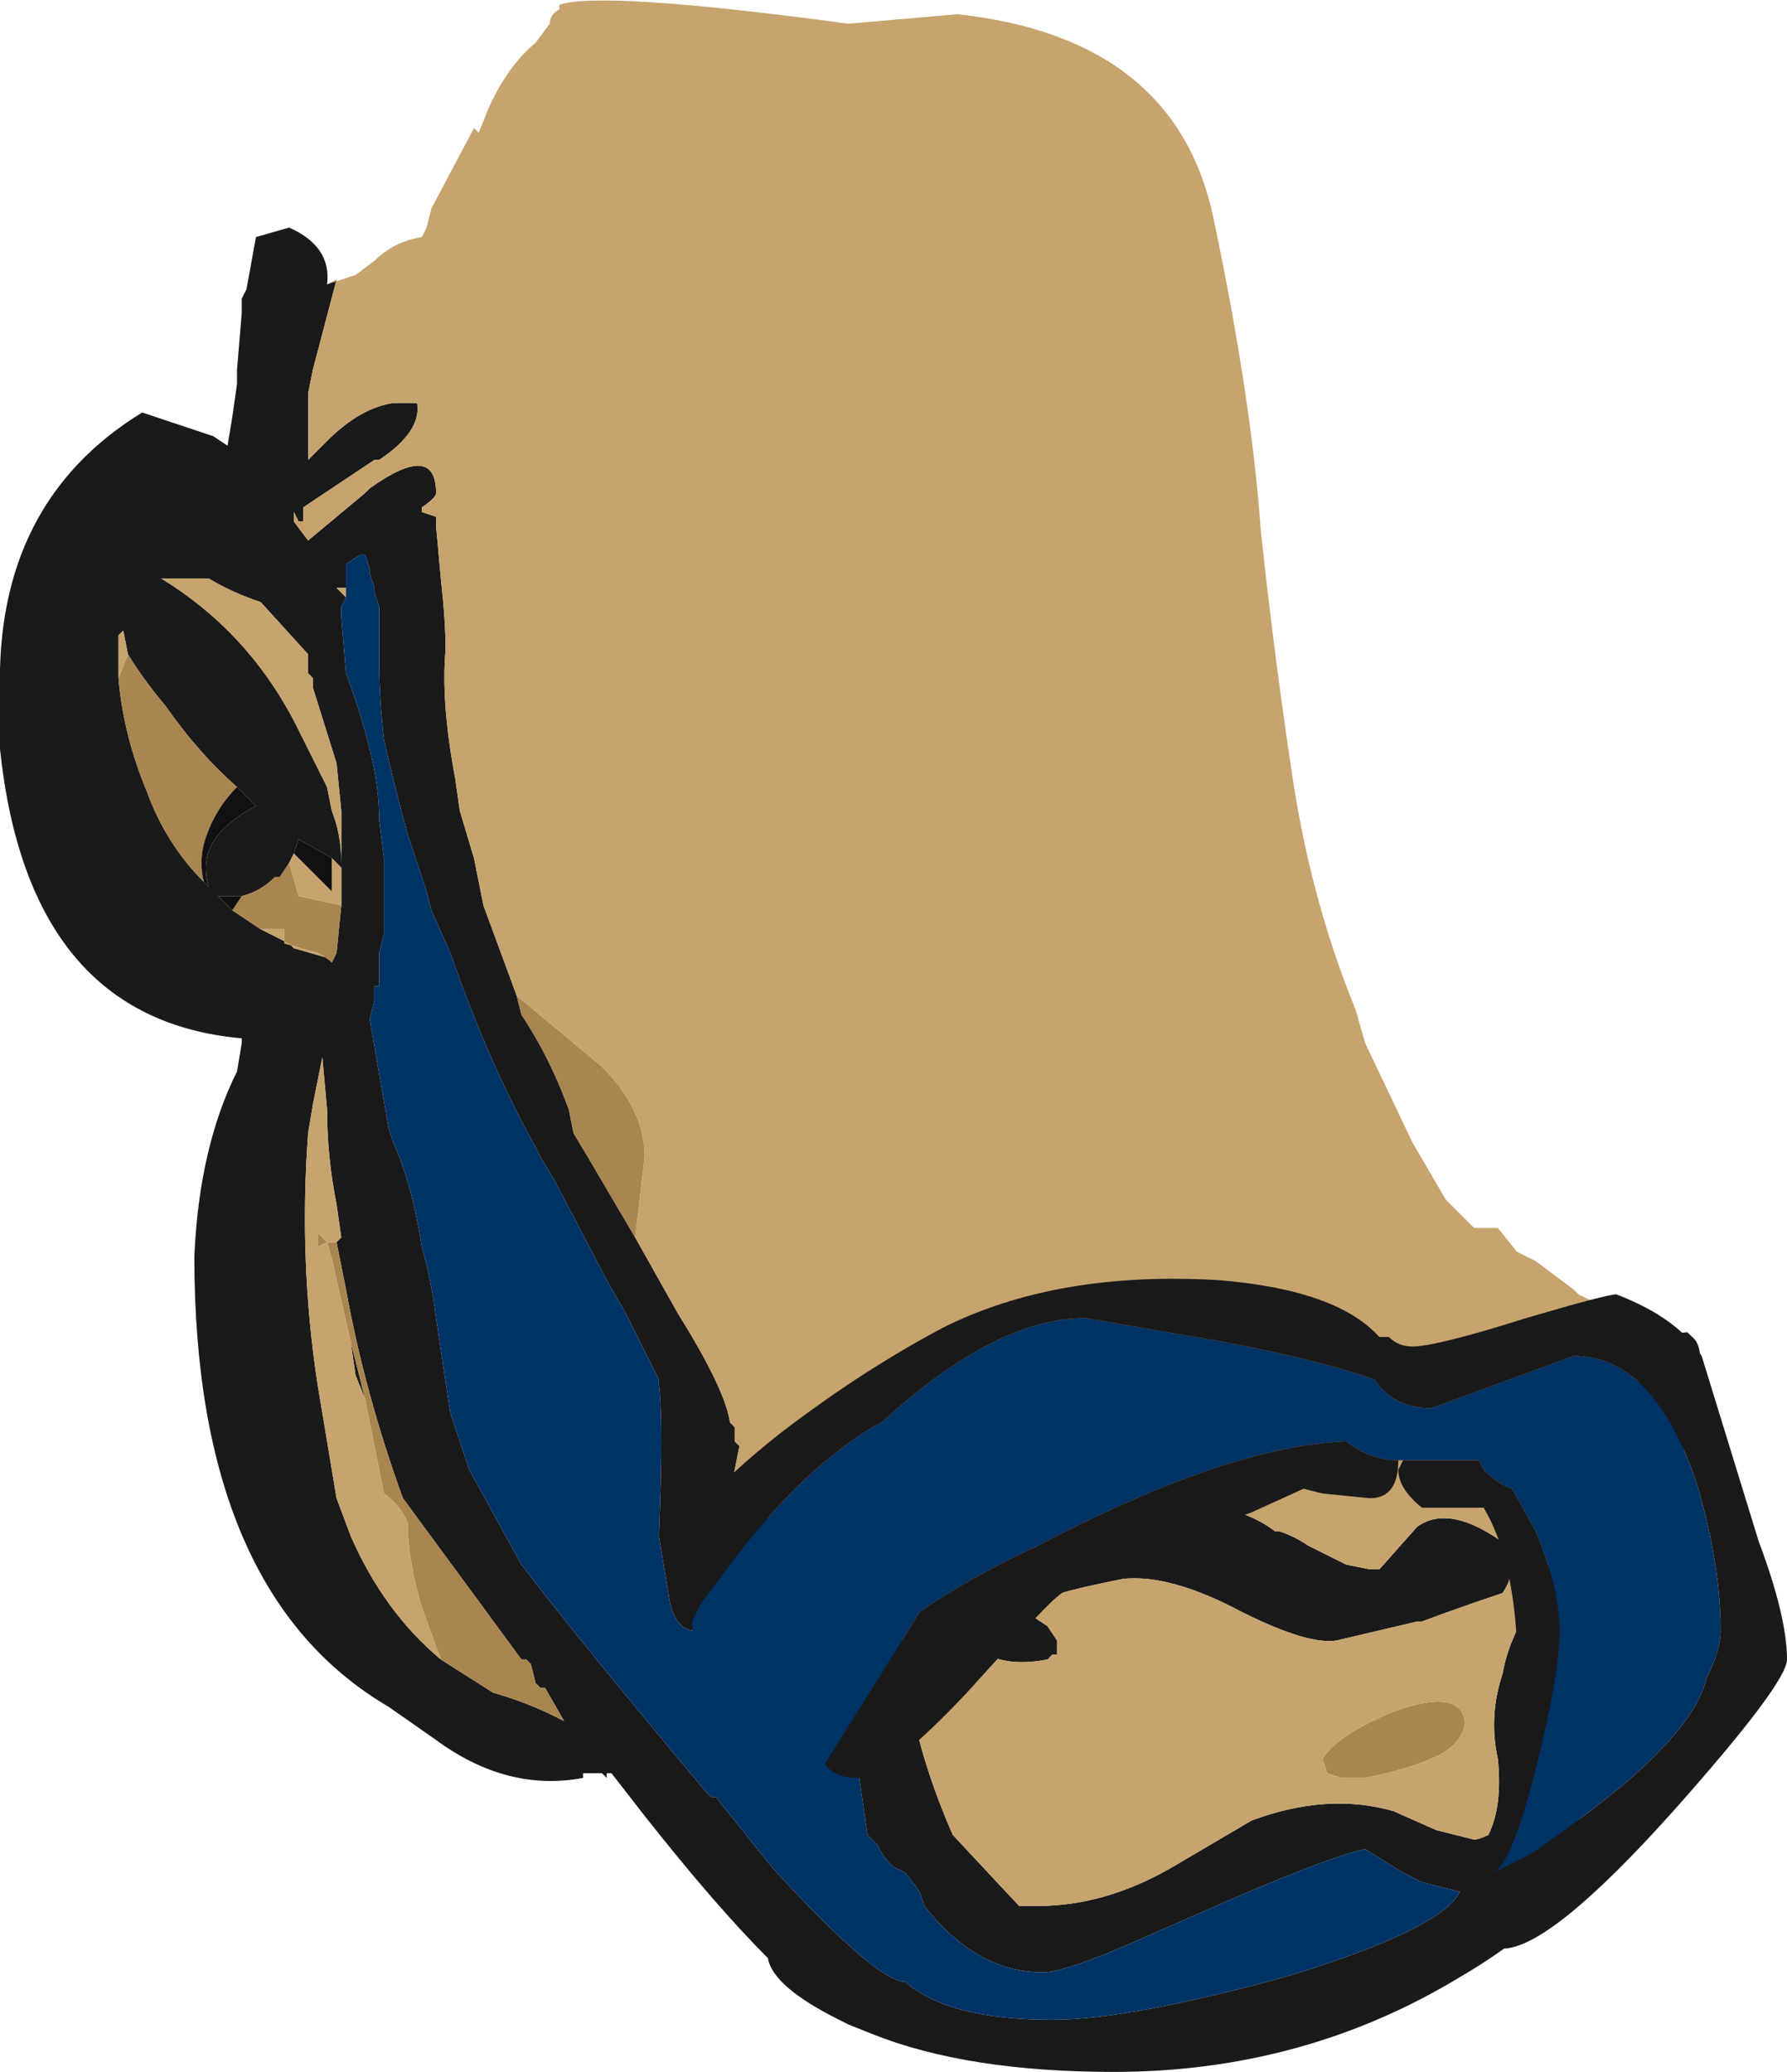 <?xml version="1.0" encoding="UTF-8" standalone="no"?>
<svg xmlns:ffdec="https://www.free-decompiler.com/flash" xmlns:xlink="http://www.w3.org/1999/xlink" ffdec:objectType="shape" height="21.85px" width="18.85px" xmlns="http://www.w3.org/2000/svg">
  <g transform="matrix(1.0, 0.0, 0.0, 1.0, 10.05, 8.85)">
    <path d="M7.45 5.3 Q7.65 5.2 7.75 5.2 L7.8 5.25 Q8.0 5.4 7.75 6.3 L6.35 11.25 Q5.95 11.65 5.35 12.0 3.7 13.0 1.7 13.0 0.15 13.0 -0.85 12.6 L-1.1 12.5 -1.2 12.45 Q-1.9 12.1 -1.95 11.8 -2.5 11.25 -3.25 10.3 L-3.6 9.85 -3.65 9.85 -3.65 9.9 -3.7 9.85 -3.9 9.85 -3.9 9.9 Q-4.7 10.05 -5.45 9.5 L-5.95 9.15 Q-8.0 7.95 -8.0 4.4 -7.95 3.25 -7.55 2.45 L-7.5 2.15 -7.5 2.1 Q-9.75 1.9 -10.05 -0.95 L-10.05 -1.55 Q-10.1 -3.55 -8.55 -4.5 L-7.8 -4.25 -7.65 -4.15 -7.6 -4.45 -7.55 -4.8 -7.55 -4.95 -7.5 -5.55 -7.5 -5.7 -7.45 -5.8 -7.35 -6.35 -7.0 -6.45 Q-6.55 -6.25 -6.6 -5.85 L-6.5 -5.9 -6.75 -4.95 -6.8 -4.7 -6.8 -4.0 -6.6 -4.2 Q-6.25 -4.55 -5.9 -4.6 L-5.65 -4.6 Q-5.6 -4.3 -6.05 -4.0 L-6.1 -4.0 -6.85 -3.5 -6.85 -3.35 -6.9 -3.35 -6.95 -3.45 -6.95 -3.35 -6.8 -3.15 -6.2 -3.65 -6.15 -3.7 Q-5.45 -4.2 -5.45 -3.65 -5.45 -3.6 -5.6 -3.5 L-5.6 -3.45 -5.45 -3.4 -5.45 -3.3 -5.4 -2.75 Q-5.35 -2.3 -5.35 -2.0 -5.4 -1.45 -5.25 -0.65 L-5.2 -0.3 -5.05 0.2 -4.95 0.7 -4.6 1.65 -4.55 1.85 Q-4.25 2.3 -4.05 2.85 L-4.0 3.1 -3.85 3.35 -3.35 4.2 -2.9 5.0 Q-2.4 5.8 -2.35 6.15 L-2.3 6.2 -2.3 6.35 -2.25 6.4 -2.35 6.9 -0.55 8.05 Q-0.55 9.25 0.0 10.5 L0.7 11.25 0.9 11.25 Q1.6 11.25 2.3 10.85 L3.15 10.35 Q3.95 10.05 4.65 10.25 L5.1 10.45 5.5 10.55 Q5.55 10.55 5.65 10.5 5.8 10.2 5.75 9.7 5.65 9.25 5.8 8.8 5.85 8.5 6.05 8.15 L7.45 5.3 M-4.15 -8.75 L-4.15 -8.8 -4.15 -8.75 M-8.7 -1.95 L-8.75 -2.2 -8.8 -2.15 -8.8 -1.7 Q-8.75 -1.1 -8.5 -0.5 -8.3 0.05 -7.9 0.45 L-7.85 0.5 Q-7.95 0.15 -7.7 -0.1 -7.55 -0.25 -7.35 -0.35 L-7.55 -0.55 Q-7.95 -0.9 -8.3 -1.4 -8.55 -1.7 -8.7 -1.95 M-6.4 -2.55 L-6.45 -2.45 -6.45 -2.35 -6.4 -1.75 Q-6.25 -1.35 -6.15 -0.95 -6.05 -0.55 -6.05 -0.2 L-6.0 0.2 -6.0 1.0 -6.05 1.2 -6.05 1.55 -6.1 1.55 -6.1 1.7 -6.15 1.9 -5.95 3.05 -5.9 3.2 Q-5.7 3.65 -5.6 4.3 -5.5 4.65 -5.45 5.05 L-5.3 6.05 -5.1 6.65 -4.55 7.65 Q-3.9 8.5 -2.6 10.05 L-2.55 10.1 -2.5 10.1 -1.9 10.85 Q-0.8 12.05 -0.5 12.05 -0.05 12.45 1.05 12.45 1.85 12.45 3.5 12.0 5.15 11.5 5.35 11.1 L4.95 11.0 4.75 10.9 4.35 10.65 Q3.9 10.75 2.55 11.35 L1.75 11.7 Q1.15 11.95 0.95 11.95 0.25 11.95 -0.3 11.25 L-0.35 11.1 -0.5 10.9 -0.6 10.85 Q-0.7 10.8 -0.8 10.6 L-0.9 10.5 -1.05 9.45 -2.7 8.35 Q-2.95 8.35 -3.0 7.95 L-3.1 7.35 Q-3.05 6.15 -3.1 5.75 L-3.1 5.7 -3.45 5.0 -3.65 4.65 -4.2 3.6 -4.35 3.35 -4.4 3.25 Q-4.9 2.35 -5.3 1.2 L-5.5 0.75 -5.55 0.55 -5.75 -0.05 Q-5.9 -0.6 -6.0 -1.05 -6.05 -1.5 -6.05 -1.85 L-6.05 -2.45 -6.1 -2.6 -6.1 -2.65 -6.15 -2.8 -6.15 -2.85 -6.2 -3.0 -6.25 -3.0 -6.4 -2.9 -6.4 -2.65 -6.5 -2.65 -6.4 -2.55 M-6.8 -1.95 L-7.3 -2.5 Q-7.6 -2.6 -7.85 -2.75 L-8.35 -2.75 Q-7.45 -2.2 -6.95 -1.25 L-6.6 -0.55 -6.55 -0.3 Q-6.45 -0.05 -6.45 0.25 L-6.45 -0.3 -6.5 -0.8 -6.75 -1.6 -6.75 -1.7 -6.8 -1.75 -6.8 -1.95 M-6.55 1.3 L-6.5 1.2 -6.45 0.7 -6.45 0.3 Q-6.5 0.25 -6.55 0.2 L-6.9 0.0 -6.95 0.15 -7.0 0.25 -7.1 0.4 -7.15 0.4 Q-7.3 0.55 -7.5 0.6 L-7.75 0.6 -7.6 0.75 -7.3 0.95 -7.0 1.1 -6.95 1.15 -6.6 1.25 -6.55 1.3 M-6.5 4.25 L-6.45 4.2 -6.5 3.85 Q-6.6 3.35 -6.6 2.85 L-6.65 2.3 -6.75 2.8 -6.8 3.1 Q-6.9 4.45 -6.7 5.75 L-6.5 6.95 -6.35 7.35 Q-6.0 8.15 -5.4 8.65 L-4.85 9.0 Q-4.5 9.1 -4.2 9.25 L-4.1 9.3 -4.3 8.95 -4.35 8.95 -4.4 8.9 -4.45 8.7 -4.5 8.65 -4.55 8.65 -5.8 6.95 Q-6.2 5.85 -6.4 4.75 L-6.5 4.25 M-6.2 5.9 L-6.3 5.65 -6.35 5.3 -6.2 5.9 M4.9 8.25 L4.05 8.45 Q3.75 8.5 3.05 8.15 2.3 7.75 1.8 7.8 1.3 7.9 1.15 7.95 L0.85 8.2 1.0 8.3 1.1 8.45 1.1 8.6 1.05 8.6 1.0 8.65 Q0.5 8.75 0.2 8.5 L2.65 7.0 Q3.15 7.1 3.4 7.3 L3.45 7.3 Q3.6 7.35 3.75 7.45 L4.15 7.65 4.4 7.7 4.5 7.7 4.9 7.25 Q5.25 7.0 5.85 7.45 L5.9 7.65 Q5.9 7.8 5.8 7.95 5.35 8.1 4.95 8.25 L4.9 8.25 M2.65 7.55 L2.65 7.55" fill="#1a1a1a" fill-rule="evenodd" stroke="none"/>
    <path d="M-4.6 1.65 L-3.7 2.4 Q-3.25 2.85 -3.25 3.35 L-3.35 4.2 -3.85 3.35 -4.0 3.1 -4.05 2.85 Q-4.25 2.3 -4.55 1.85 L-4.6 1.65 M-8.8 -1.7 L-8.7 -1.95 Q-8.55 -1.7 -8.3 -1.4 -7.95 -0.9 -7.55 -0.55 -7.8 -0.3 -7.9 0.05 -7.95 0.25 -7.9 0.45 -8.3 0.05 -8.5 -0.5 -8.75 -1.1 -8.8 -1.7 M-6.45 0.7 L-6.5 1.2 -6.55 1.3 Q-6.6 1.25 -6.7 1.2 L-7.05 1.1 -7.05 0.95 -7.3 0.95 -7.6 0.75 -7.5 0.6 Q-7.3 0.55 -7.15 0.4 L-7.1 0.4 -7.0 0.25 -6.9 0.6 -6.45 0.7 M-5.4 8.65 L-5.6 8.1 Q-5.75 7.6 -5.75 7.2 -5.85 7.0 -6.0 6.9 L-6.2 5.9 -6.35 5.3 -6.5 4.65 Q-6.55 4.4 -6.6 4.25 L-6.7 4.3 -6.7 4.15 -6.6 4.25 -6.5 4.25 -6.4 4.75 Q-6.2 5.85 -5.8 6.95 L-4.55 8.65 -4.5 8.65 -4.45 8.7 -4.4 8.9 -4.35 8.95 -4.3 8.95 -4.1 9.3 -4.2 9.25 Q-4.5 9.1 -4.85 9.0 L-5.4 8.65 M-2.55 9.0 L-2.55 9.0 M3.95 9.85 L3.9 9.7 Q4.05 9.45 4.65 9.2 5.35 8.95 5.4 9.3 5.4 9.5 5.15 9.65 4.85 9.8 4.35 9.9 L4.1 9.9 3.95 9.85" fill="#a9854f" fill-rule="evenodd" stroke="none"/>
    <path d="M-4.15 -8.8 Q-3.7 -8.95 -1.1 -8.6 L0.05 -8.7 Q2.35 -8.45 2.75 -6.55 3.15 -4.65 3.25 -3.25 3.4 -1.85 3.6 -0.55 3.8 0.7 4.25 1.8 L4.35 2.15 4.85 3.2 5.2 3.8 5.5 4.1 5.75 4.1 5.95 4.35 6.15 4.45 6.55 4.75 6.6 4.8 Q7.2 5.1 7.25 5.05 L7.45 5.3 6.05 8.15 Q5.85 8.5 5.8 8.8 5.65 9.25 5.75 9.7 5.8 10.2 5.65 10.5 5.55 10.55 5.5 10.55 L5.1 10.45 4.65 10.25 Q3.95 10.05 3.15 10.35 L2.3 10.85 Q1.6 11.25 0.9 11.25 L0.7 11.25 0.0 10.5 Q-0.55 9.25 -0.55 8.05 L-2.35 6.9 -2.25 6.4 -2.3 6.35 -2.3 6.2 -2.35 6.15 Q-2.4 5.8 -2.9 5.0 L-3.35 4.2 -3.25 3.35 Q-3.25 2.85 -3.7 2.4 L-4.6 1.65 -4.95 0.7 -5.05 0.2 -5.2 -0.3 -5.25 -0.65 Q-5.4 -1.45 -5.35 -2.0 -5.35 -2.3 -5.4 -2.75 L-5.45 -3.3 -5.45 -3.4 -5.6 -3.45 -5.6 -3.5 Q-5.45 -3.6 -5.45 -3.65 -5.45 -4.2 -6.15 -3.7 L-6.2 -3.65 -6.8 -3.15 -6.95 -3.35 -6.95 -3.45 -6.9 -3.35 -6.85 -3.35 -6.85 -3.5 -6.1 -4.0 -6.05 -4.0 Q-5.6 -4.3 -5.65 -4.6 L-5.9 -4.6 Q-6.25 -4.55 -6.6 -4.2 L-6.8 -4.0 -6.8 -4.7 -6.75 -4.95 -6.5 -5.9 -6.6 -5.85 -6.3 -5.95 -6.1 -6.1 Q-5.9 -6.3 -5.6 -6.35 L-5.55 -6.45 -5.5 -6.65 -5.05 -7.5 -5.0 -7.45 -4.9 -7.7 Q-4.7 -8.15 -4.4 -8.4 L-4.25 -8.6 Q-4.25 -8.7 -4.15 -8.75 L-4.15 -8.8 M-8.7 -1.95 L-8.8 -1.7 -8.8 -2.15 -8.75 -2.2 -8.7 -1.95 M-6.4 -2.65 L-6.4 -2.55 -6.5 -2.65 -6.4 -2.65 M-6.8 -1.95 L-6.8 -1.75 -6.75 -1.7 -6.75 -1.6 -6.5 -0.8 -6.45 -0.3 -6.45 0.25 Q-6.45 -0.05 -6.55 -0.3 L-6.6 -0.55 -6.95 -1.25 Q-7.45 -2.2 -8.35 -2.75 L-7.85 -2.75 Q-7.6 -2.6 -7.3 -2.5 L-6.8 -1.95 M-6.45 0.7 L-6.9 0.6 -7.0 0.25 -6.95 0.15 -6.55 0.55 -6.55 0.2 Q-6.5 0.25 -6.45 0.3 L-6.45 0.7 M-7.3 0.95 L-7.05 0.95 -7.05 1.1 -6.7 1.2 Q-6.6 1.25 -6.55 1.3 L-6.6 1.25 -6.95 1.15 -7.0 1.1 -7.3 0.95 M-5.4 8.65 Q-6.0 8.15 -6.35 7.35 L-6.5 6.95 -6.7 5.75 Q-6.9 4.45 -6.8 3.1 L-6.75 2.8 -6.65 2.3 -6.6 2.85 Q-6.6 3.35 -6.5 3.85 L-6.45 4.2 -6.5 4.25 -6.6 4.25 -6.7 4.15 -6.7 4.3 -6.6 4.25 Q-6.55 4.4 -6.5 4.65 L-6.35 5.3 -6.3 5.65 -6.2 5.9 -6.0 6.9 Q-5.85 7.0 -5.75 7.2 -5.75 7.6 -5.6 8.1 L-5.4 8.65 M4.9 8.25 L4.95 8.25 Q5.35 8.1 5.8 7.95 5.9 7.8 5.9 7.65 L5.85 7.45 Q5.25 7.0 4.9 7.25 L4.5 7.7 4.4 7.7 4.15 7.65 3.75 7.45 Q3.6 7.35 3.45 7.3 L3.4 7.3 Q3.15 7.1 2.65 7.0 L0.2 8.5 Q0.5 8.75 1.0 8.65 L1.05 8.6 1.1 8.6 1.1 8.45 1.0 8.3 0.85 8.2 1.15 7.95 Q1.3 7.9 1.8 7.8 2.3 7.75 3.05 8.15 3.75 8.5 4.05 8.45 L4.9 8.25 M3.95 9.85 L4.1 9.9 4.35 9.9 Q4.85 9.8 5.15 9.65 5.4 9.5 5.4 9.3 5.35 8.95 4.65 9.2 4.05 9.45 3.9 9.7 L3.95 9.85 M2.65 7.55 L2.65 7.55" fill="#c7a36d" fill-rule="evenodd" stroke="none"/>
    <path d="M-6.4 -2.65 L-6.4 -2.9 -6.25 -3.0 -6.2 -3.0 -6.15 -2.85 -6.15 -2.8 -6.1 -2.65 -6.1 -2.6 -6.05 -2.45 -6.05 -1.85 Q-6.05 -1.5 -6.0 -1.05 -5.9 -0.6 -5.75 -0.05 L-5.55 0.55 -5.5 0.75 -5.3 1.2 Q-4.9 2.35 -4.4 3.25 L-4.35 3.35 -4.2 3.6 -3.65 4.65 -3.45 5.0 -3.1 5.7 -3.1 5.75 Q-3.05 6.15 -3.1 7.35 L-3.0 7.95 Q-2.95 8.35 -2.7 8.35 L-1.05 9.45 -0.9 10.5 -0.8 10.6 Q-0.7 10.8 -0.6 10.85 L-0.5 10.9 -0.35 11.1 -0.3 11.25 Q0.25 11.95 0.95 11.95 1.15 11.95 1.75 11.7 L2.55 11.35 Q3.9 10.75 4.35 10.65 L4.75 10.9 4.95 11.0 5.35 11.1 Q5.15 11.5 3.5 12.0 1.85 12.45 1.05 12.45 -0.05 12.45 -0.5 12.05 -0.8 12.05 -1.9 10.85 L-2.5 10.1 -2.55 10.1 -2.6 10.05 Q-3.9 8.5 -4.55 7.65 L-5.1 6.65 -5.3 6.05 -5.45 5.05 Q-5.5 4.65 -5.6 4.3 -5.7 3.65 -5.9 3.2 L-5.95 3.05 -6.15 1.9 -6.1 1.7 -6.1 1.55 -6.05 1.55 -6.05 1.2 -6.0 1.0 -6.0 0.2 -6.05 -0.2 Q-6.05 -0.55 -6.15 -0.95 -6.25 -1.35 -6.4 -1.75 L-6.45 -2.35 -6.45 -2.45 -6.4 -2.55 -6.4 -2.65 M-2.55 9.0 L-2.55 9.0" fill="#003366" fill-rule="evenodd" stroke="none"/>
    <path d="M-7.9 0.45 Q-7.95 0.25 -7.9 0.05 -7.8 -0.3 -7.55 -0.55 L-7.35 -0.35 Q-7.55 -0.25 -7.7 -0.1 -7.95 0.15 -7.85 0.5 L-7.9 0.45 M-7.5 0.6 L-7.6 0.75 -7.75 0.6 -7.5 0.6 M-6.55 0.2 L-6.55 0.55 -6.95 0.15 -6.9 0.0 -6.55 0.2" fill="#111111" fill-rule="evenodd" stroke="none"/>
    <path d="M6.1 10.7 L5.7 10.9 Q5.9 10.8 6.15 9.8 6.4 8.8 6.4 8.35 6.4 7.9 6.15 7.3 L5.9 6.85 Q5.75 6.8 5.6 6.65 L5.55 6.55 4.75 6.55 4.7 6.55 Q4.4 6.55 4.15 6.35 2.9 6.4 0.9 7.45 0.15 7.8 -0.35 8.15 L-0.75 8.8 -1.35 9.75 Q-1.6 10.05 -1.65 10.05 -2.2 10.05 -2.05 9.5 -1.95 9.15 -2.0 9.1 -2.0 8.9 -2.3 8.9 -2.5 8.9 -2.65 8.6 -2.75 8.4 -2.75 8.25 L-2.65 8.05 -2.35 7.65 Q-1.9 7.05 -1.45 6.65 -1.05 6.3 -0.75 6.15 0.45 5.05 1.4 5.05 L2.85 5.3 Q3.9 5.5 4.45 5.7 4.65 6.0 5.05 6.0 L6.55 5.45 Q7.4 5.45 7.85 6.8 8.1 7.65 8.1 8.35 8.1 8.55 7.95 8.85 7.85 9.3 7.1 9.95 6.55 10.4 6.1 10.7" fill="#003366" fill-rule="evenodd" stroke="none"/>
    <path d="M-2.65 8.05 Q-2.8 8.0 -2.9 7.85 L-2.95 7.65 Q-2.95 7.15 -1.8 6.25 -0.95 5.6 -0.1 5.15 1.1 4.55 2.8 4.65 4.05 4.75 4.5 5.25 L4.6 5.25 Q4.7 5.35 4.85 5.35 5.1 5.35 6.05 5.05 6.9 4.8 7.0 4.8 7.65 5.05 7.9 5.45 L8.5 7.4 Q8.8 8.2 8.8 8.65 8.8 8.9 7.6 10.25 6.3 11.7 5.8 11.7 5.5 11.7 5.4 11.55 L5.4 11.35 Q5.4 11.25 5.85 10.95 L6.1 10.7 Q6.55 10.4 7.1 9.95 7.85 9.3 7.95 8.85 8.1 8.55 8.1 8.35 8.1 7.65 7.85 6.8 7.4 5.45 6.55 5.45 L5.05 6.0 Q4.65 6.0 4.45 5.7 3.9 5.5 2.85 5.3 L1.4 5.05 Q0.45 5.05 -0.75 6.15 -1.05 6.3 -1.45 6.65 -1.9 7.05 -2.35 7.65 L-2.65 8.05 M6.15 9.8 Q5.95 9.45 5.95 8.45 5.9 7.55 5.6 7.05 L4.95 7.05 Q4.7 6.85 4.7 6.65 L4.75 6.55 5.55 6.55 5.6 6.65 Q5.75 6.8 5.9 6.85 L6.15 7.3 Q6.4 7.9 6.4 8.35 6.4 8.8 6.15 9.8 M4.7 6.55 Q4.7 6.95 4.4 6.95 L3.9 6.9 3.7 6.85 3.15 7.1 Q1.9 7.55 1.15 7.95 1.05 8.0 0.15 9.0 -0.7 9.9 -1.0 9.9 -1.25 9.9 -1.35 9.75 L-0.75 8.8 -0.35 8.15 Q0.15 7.8 0.9 7.45 2.9 6.4 4.15 6.35 4.4 6.55 4.7 6.55" fill="#1a1a1a" fill-rule="evenodd" stroke="none"/>
  </g>
</svg>
